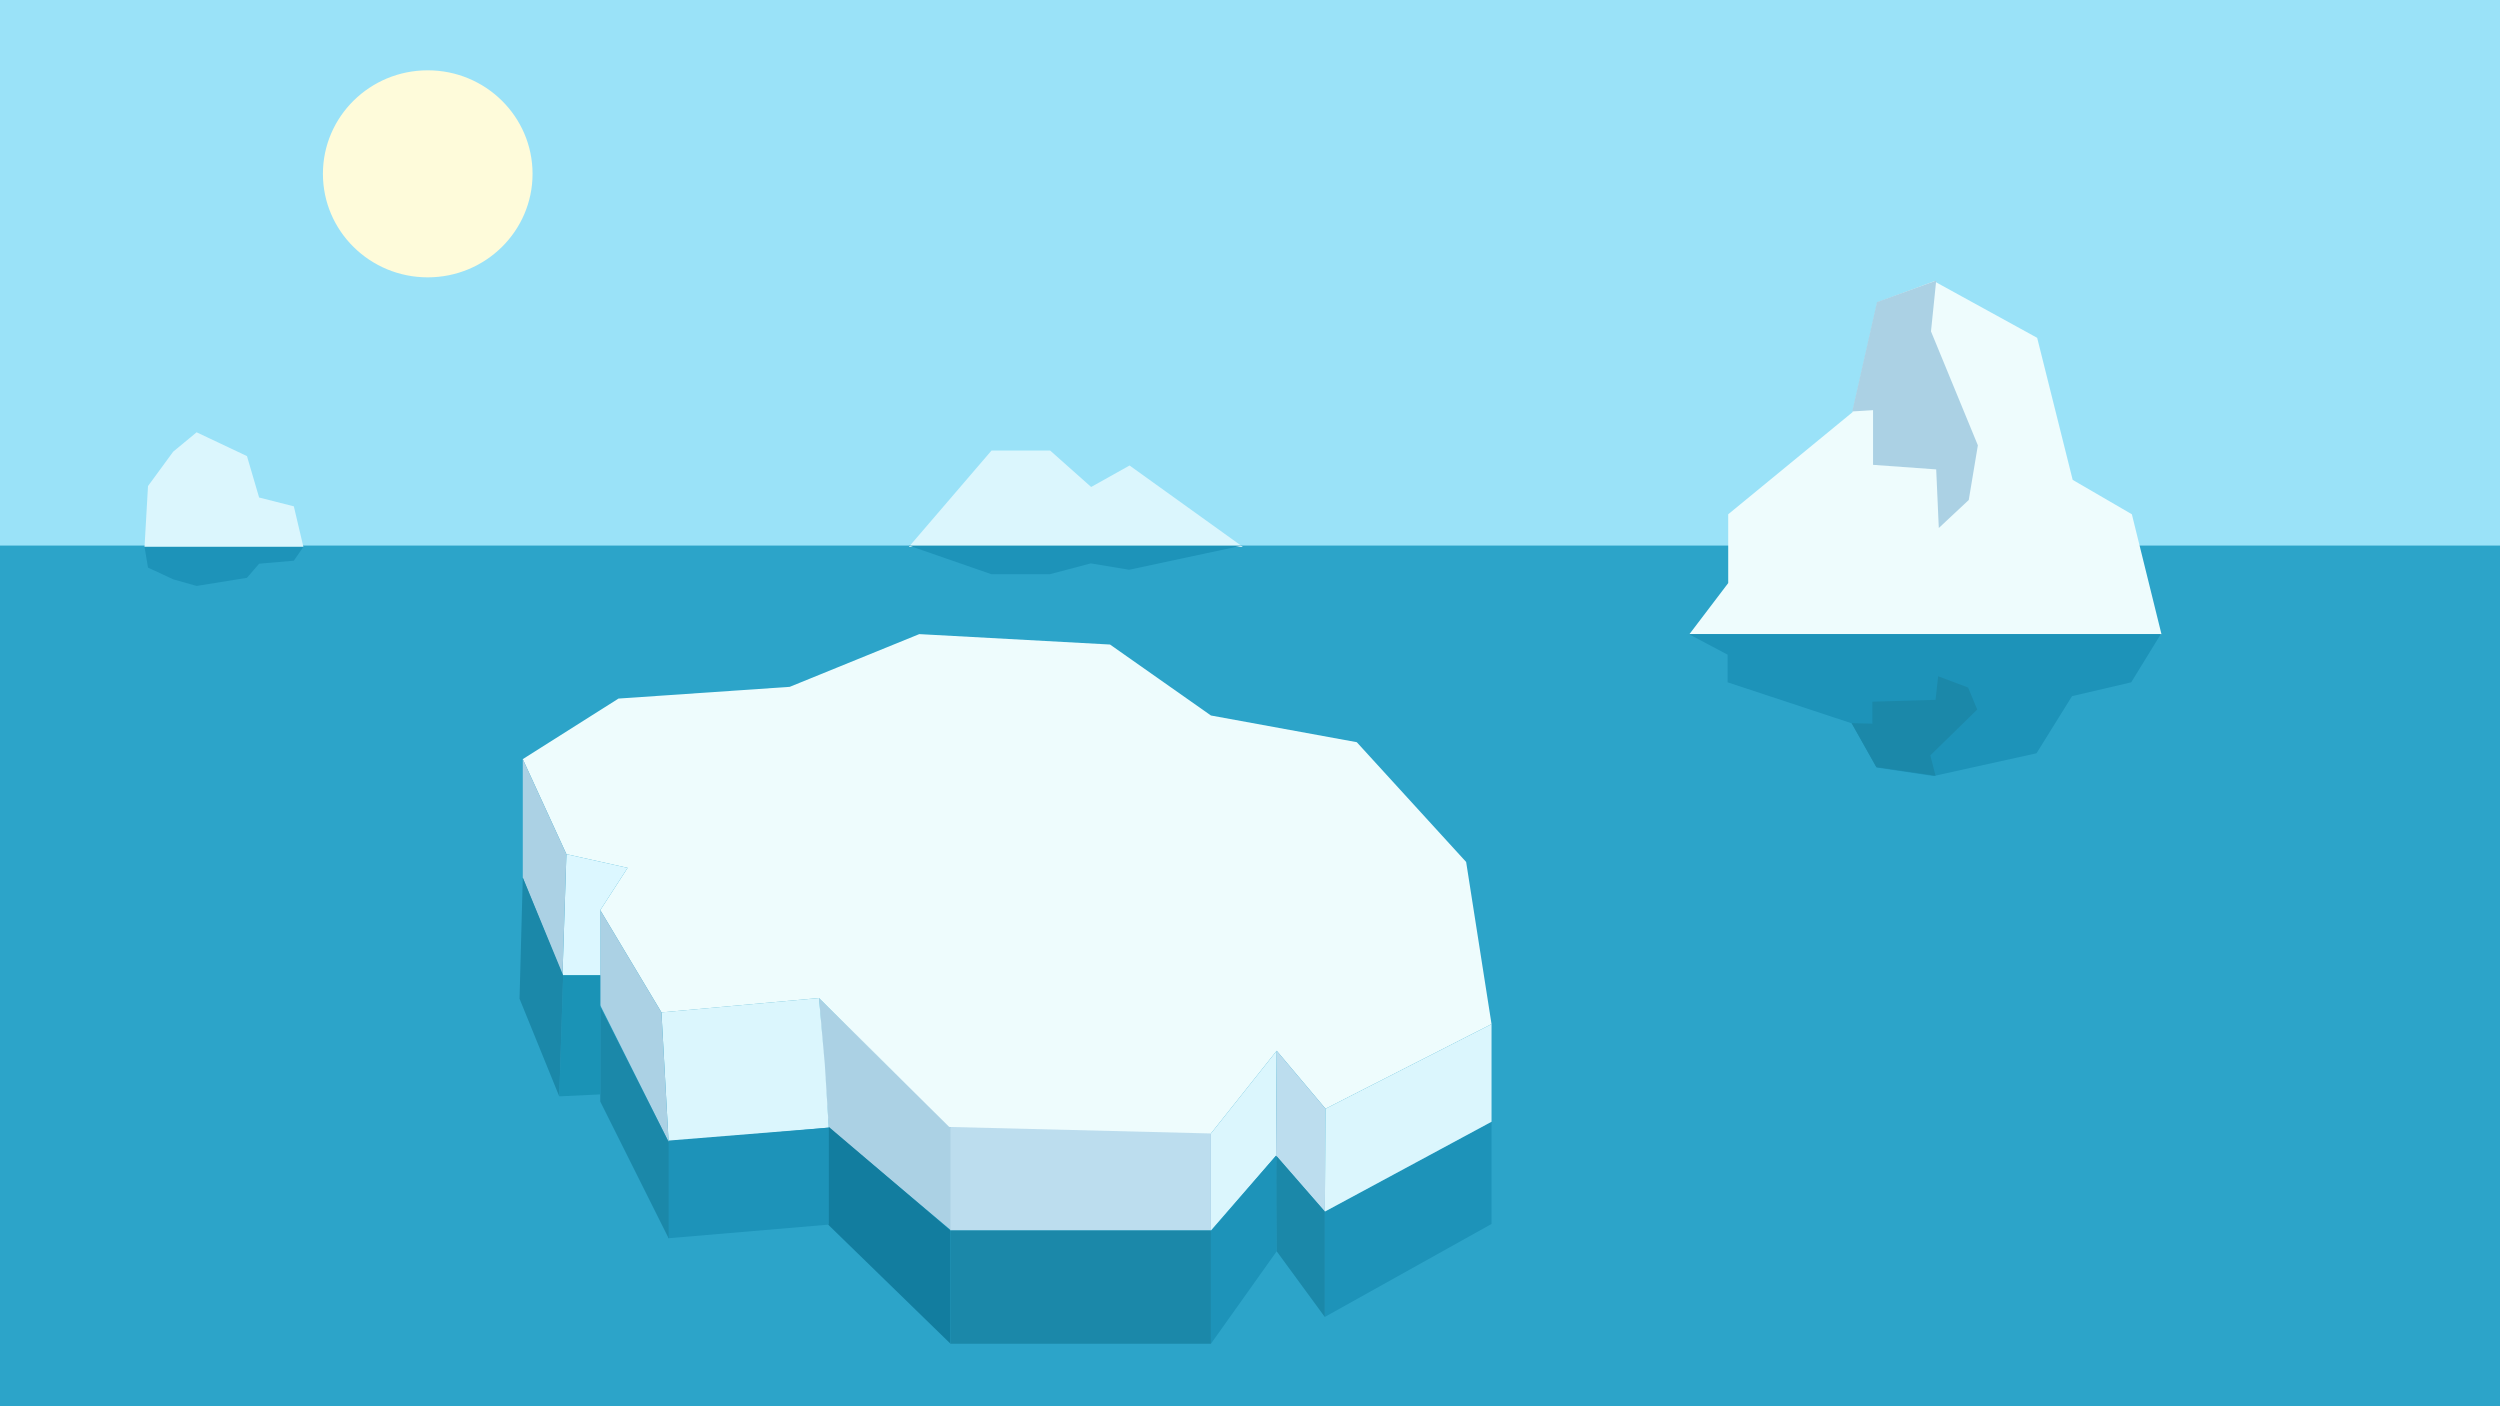<svg width="1920" height="1080" viewBox="0 0 1920 1080" fill="none" xmlns="http://www.w3.org/2000/svg">
<rect width="1920" height="1080" fill="#9AE2F8"/>
<rect y="419" width="1920" height="661" fill="#2CA4C9"/>
<path d="M761.5 346H806.5L838 374L867.5 357.5L954.5 420H698L761.5 346Z" fill="#DBF6FD"/>
<path d="M761.376 441H806.288L837.727 432.676L867.17 437.581L954 419H698L761.376 441Z" fill="#1D93B9"/>
<path d="M1422.73 316.56L1441.82 232.192L1485.45 216L1564.55 259.462L1591.82 368.544L1637.27 394.962L1660 487H1526.36H1297.5L1327.27 447.799V394.962L1422.73 316.56Z" fill="#EEFCFD"/>
<path d="M1422.5 316L1441.5 232L1487 215.5L1483 254.5L1519 342L1512 384L1489 405.5L1487 360.5L1438.5 357V315L1422.5 316Z" fill="#ABD1E4"/>
<path d="M1422.23 555.553L1441.32 589.487L1484.95 596L1564.05 578.519L1591.32 534.645L1636.77 524.019L1659.5 487L1525.86 487H1297L1326.77 502.767V524.019L1422.23 555.553Z" fill="#1D93B9"/>
<path d="M1422 555.376L1441 589.162L1486.5 595.799L1482.5 580.113L1518.5 544.919L1511.5 528.026L1488.5 519.378L1486.5 537.478L1438 538.886V555.779L1422 555.376Z" fill="#1B88A9"/>
<path d="M629 766.5L730.5 866V945L636.5 866L629 766.5Z" fill="#ABD1E4"/>
<path d="M636 865L730 945V1032L636 940.5V865Z" fill="#127D9F"/>
<path d="M508 777.5L629 766.5L633.5 818L636.5 866L513.5 877L508 777.5Z" fill="#DBF6FD"/>
<path d="M513 876L636.5 866V915.5V940.5L513 951V876Z" fill="#1D93B9"/>
<path d="M730 865L930 869.171V945H730V865Z" fill="#BCDDEE"/>
<path d="M730 945H930V1032H730V945Z" fill="#1B88A9"/>
<path d="M1042 570L1126 662L1145.5 786.5L1018 851.5L980.5 807L930 870.5L729 865.5L629 766.5L508 777.5L461 699L482 666.5L435 656L401.5 583L475 536.5L606.5 527.5L706 487L852.5 495L930 549.5L1042 570Z" fill="#EEFCFD"/>
<path d="M461 699L508 777.5L513.5 877L461 772V699Z" fill="#ABD1E4"/>
<path d="M461 773L513.5 877V951L461 846V773Z" fill="#1B88A9"/>
<path d="M435 656L482 666.5L461 699V749H432L435 656Z" fill="#DCF7FF"/>
<path d="M432.5 749H461V792V840.5L429.5 842L432.5 749Z" fill="#1A93B6"/>
<path d="M401.5 583L435 656L432 749L401.5 674V583Z" fill="#ABD1E4"/>
<path d="M401.5 674L432.5 749L429.5 842L399 767L401.5 674Z" fill="#1B88A9"/>
<path d="M930 870.5L980.5 807L980 887.5L930 945V870.5Z" fill="#DBF6FD"/>
<path d="M930 945.5L980.5 887V961L930 1032V945.5Z" fill="#1D93B9"/>
<path d="M980.5 807L1018 851.5L1017.5 930.5L980 887.5L980.5 807Z" fill="#BCDDEE"/>
<path d="M980.5 888C981 888.5 1017.5 930.5 1017.5 930.5V1011.5L980.5 961C980.5 961 980 887.5 980.5 888Z" fill="#1B88A9"/>
<path d="M1017.5 930.5L1145.5 861.5V940L1017.5 1011.39V930.5Z" fill="#1D93B9"/>
<path d="M1018 851.5L1145.5 786.5V861.5L1017.5 930.5L1018 851.5Z" fill="#DBF6FD"/>
<ellipse cx="328.5" cy="133.5" rx="80.5" ry="79.5" fill="#FEFBDA"/>
<path d="M113.667 373.292L133 346.892L151 332L189.667 350.277L199 382.092L225.667 388.862L233 420H111L113.667 373.292Z" fill="#DBF6FD"/>
<path d="M113.667 435.923L133 444.923L151 450L189.667 443.769L199 432.923L225.667 430.615L233 420H111L113.667 435.923Z" fill="#1D93B9"/>
</svg>
